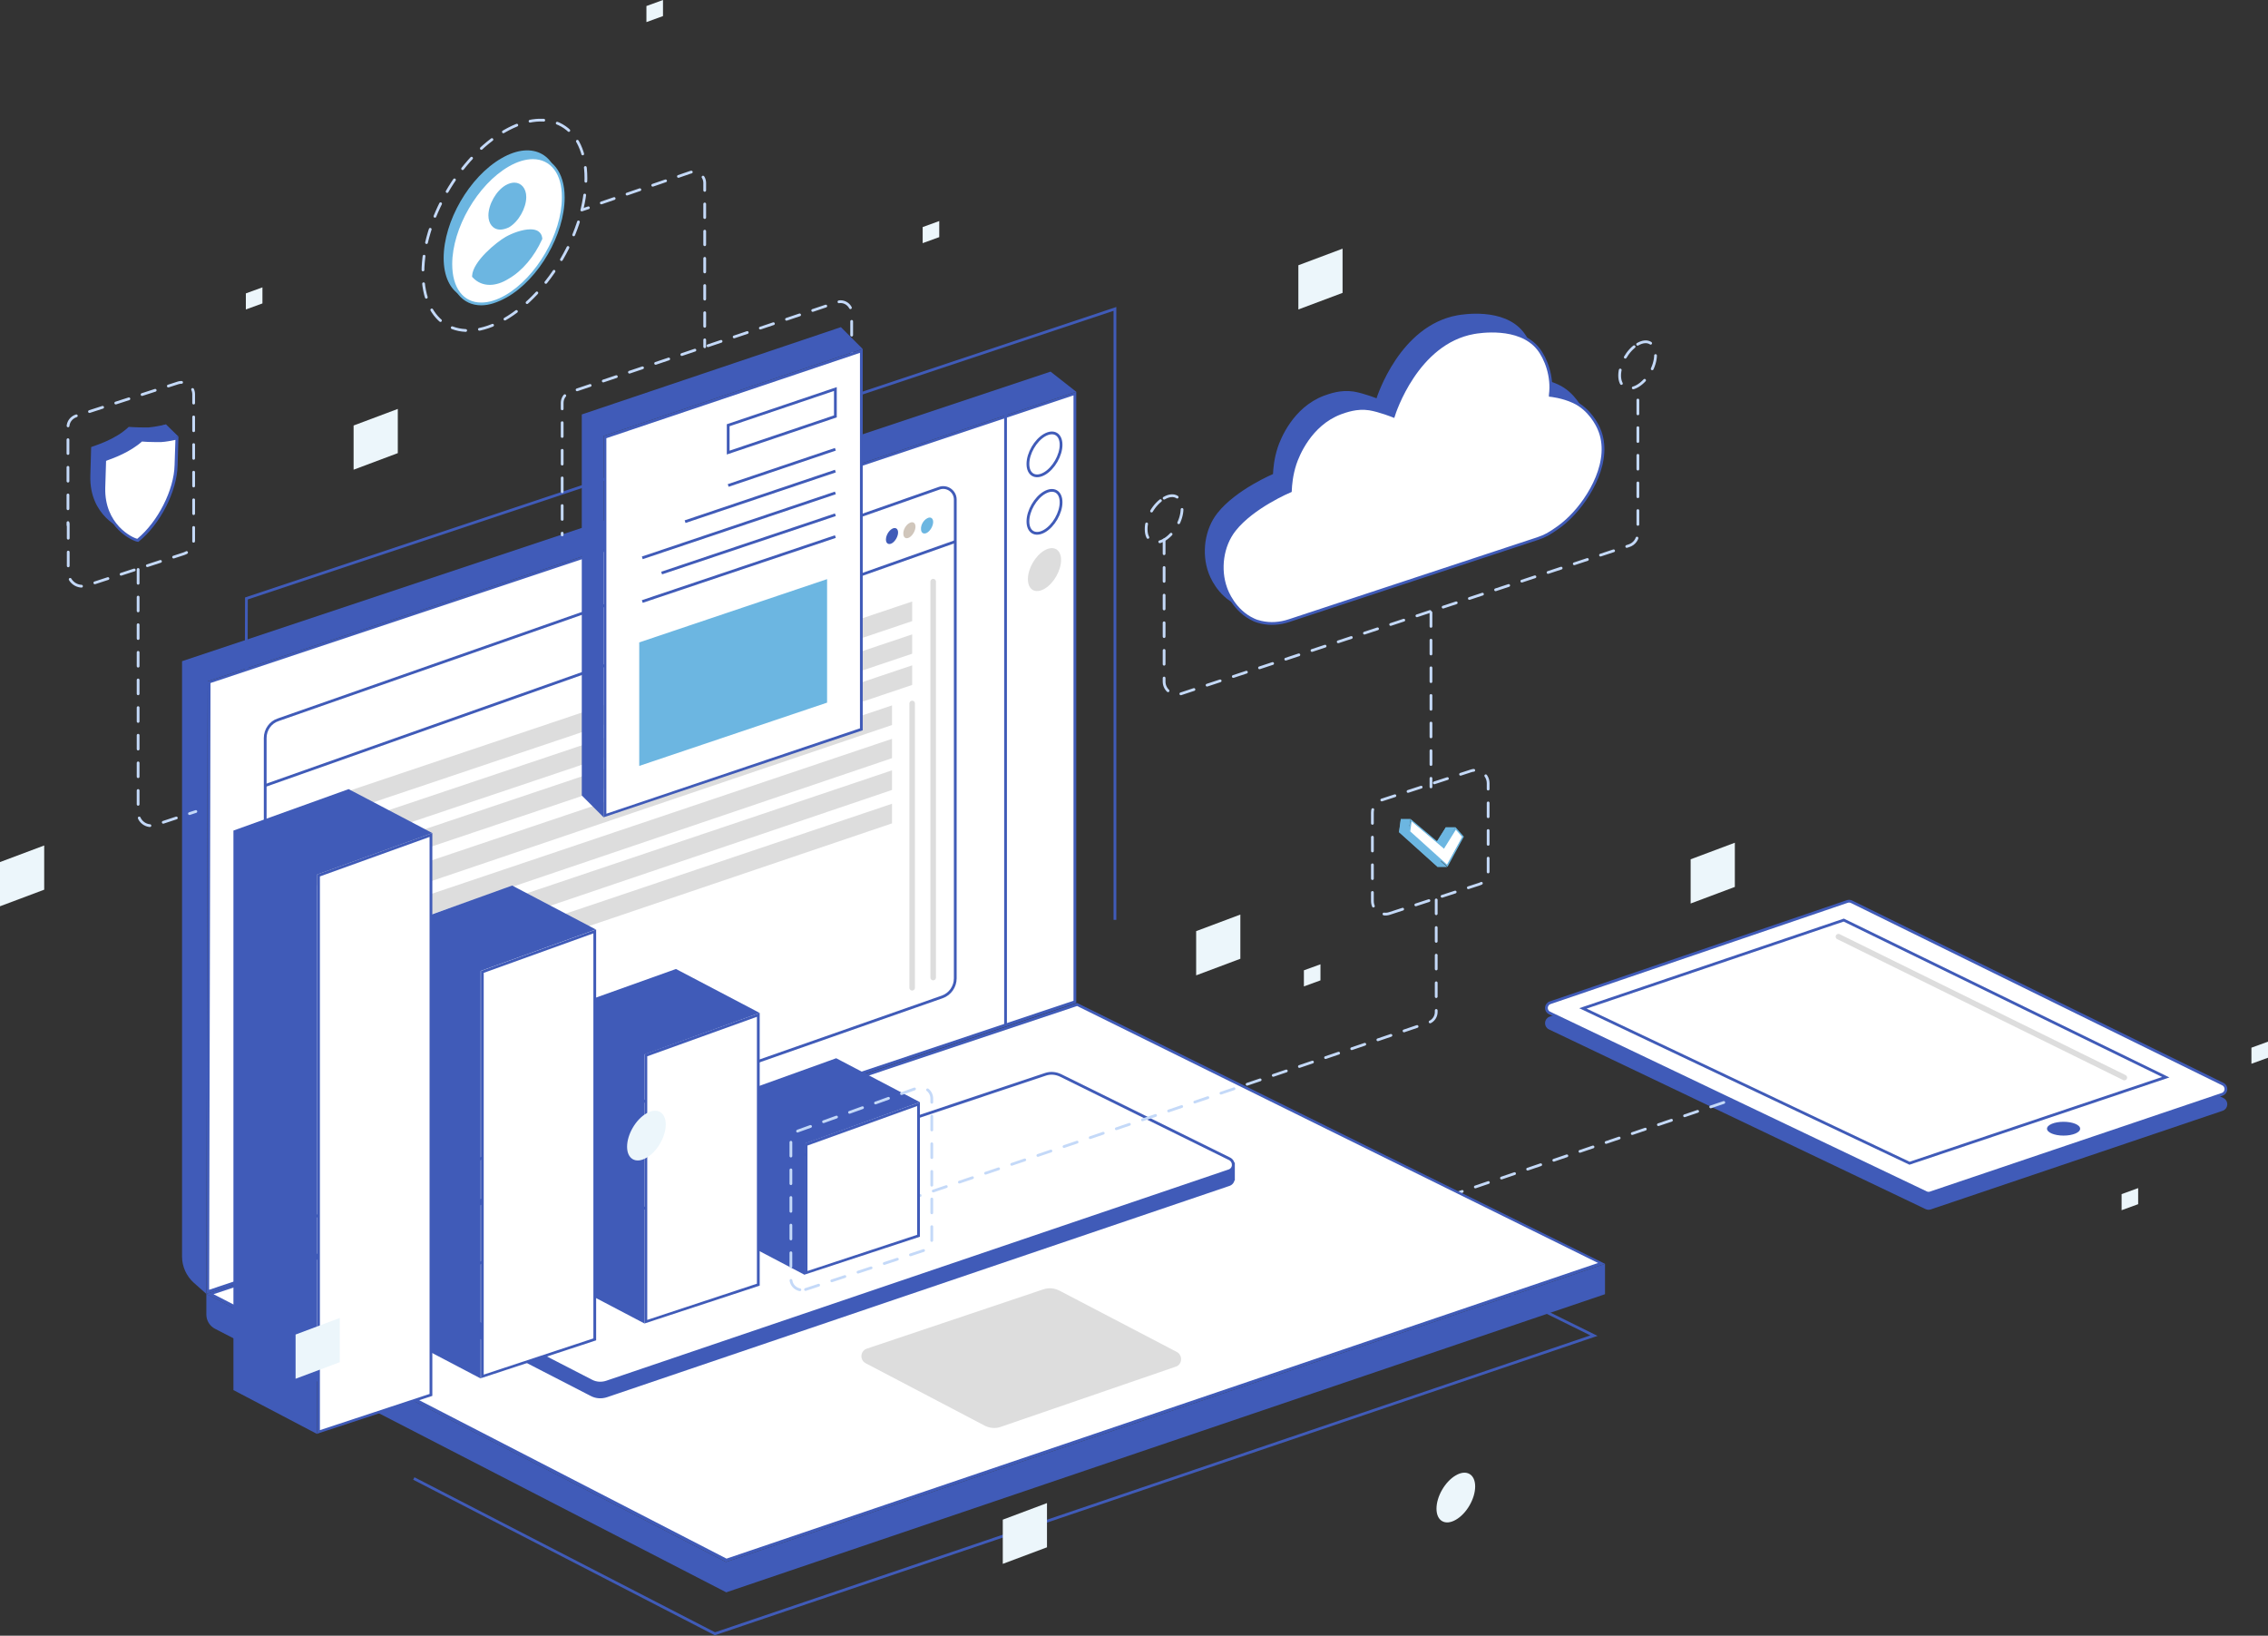 <svg width="821" height="592" viewBox="0 0 821 592" fill="none" xmlns="http://www.w3.org/2000/svg">
<rect x="0" y="0" width="821" height="592" fill="#333333" stroke="none"/>
<path d="M670.243 331.865L804.647 397.862C806.249 398.649 806.096 400.981 804.405 401.552L698.769 437.24C698.276 437.407 697.737 437.375 697.268 437.151L560.933 372.114C559.314 371.342 559.451 368.995 561.149 368.416L668.716 331.767C669.218 331.596 669.767 331.631 670.243 331.865Z" fill="#405BB8" stroke="#405BB8"/>
<path d="M670.243 326.365L804.647 392.362C806.249 393.149 806.096 395.481 804.405 396.052L698.769 431.74C698.276 431.907 697.737 431.875 697.268 431.651L560.933 366.614C559.314 365.842 559.451 363.495 561.149 362.916L668.716 326.267C669.218 326.096 669.767 326.131 670.243 326.365Z" fill="white" stroke="#405BB8"/>
<path d="M667.428 333L784 389.868L691.244 421L573 364.962L667.428 333Z" fill="white" stroke="#405BB8"/>
<ellipse rx="6" ry="2.5" transform="matrix(-1 0 0 1 747 408.5)" fill="#405BB8"/>
<path d="M624 399L450.5 458" stroke="#C4D9F8" stroke-linecap="round" stroke-dasharray="5 5"/>
<g clip-path="url(#clip0)">
<path d="M403.6 332.9V111.8L89.2 216.6L89.1 251.3" stroke="#405BB8"/>
<path d="M389.1 362.6V142.5L75.7 246.9L75.2 467.6L389.1 362.6Z" fill="white"/>
<path d="M388.6 143.1L76.2 247.2L75.7 466.8L388.6 362.2V143.1ZM389.6 141.8V363L74.7 468.3L75.2 246.6L389.6 141.8Z" fill="#405BB8"/>
<path d="M149.8 535.1L258.8 591.3L577 483.4L519.9 455.2" stroke="#405BB8"/>
<path d="M378.1 157.5C381.4 155.6 384.1 157.1 384.1 161C384.1 164.8 381.4 169.5 378.1 171.4C374.8 173.3 372.1 171.8 372.1 167.9C372.1 164.1 374.8 159.4 378.1 157.5Z" fill="white" stroke="#405BB8"/>
<path d="M378.1 178.3C381.4 176.4 384.1 177.9 384.1 181.8C384.1 185.6 381.4 190.3 378.1 192.2C374.8 194.1 372.1 192.6 372.1 188.7C372.1 184.9 374.8 180.2 378.1 178.3Z" fill="white" stroke="#405BB8"/>
<path d="M378.1 199.2C381.4 197.3 384.1 198.8 384.1 202.7C384.1 206.5 381.4 211.2 378.1 213.1C374.8 215 372.1 213.5 372.1 209.6C372.1 205.7 374.8 201.1 378.1 199.2Z" fill="#DDDDDD"/>
<path d="M592.8 124.6C596.4 122.5 599.3 124.2 599.3 128.4C599.3 132.6 596.4 137.6 592.8 139.7C589.2 141.8 586.3 140.1 586.3 135.9C586.3 131.8 589.2 126.7 592.8 124.6Z" stroke="#C4D9F8" stroke-linecap="round" stroke-dasharray="5 5"/>
<path d="M421.4 180.3C425 178.2 427.9 179.9 427.9 184.1C427.9 188.3 425 193.3 421.4 195.4C417.8 197.5 414.9 195.8 414.9 191.6C414.8 187.4 417.8 182.3 421.4 180.3Z" stroke="#C4D9F8" stroke-linecap="round" stroke-dasharray="5 5"/>
<path d="M364 150.1V371.3" stroke="#405BB8"/>
<path d="M96 267.1V440.5C96 443.5 99 445.6 101.8 444.6L341.1 360.8C343.9 359.8 345.8 357.1 345.8 354.1V180.8C345.8 177.8 342.8 175.7 340 176.7L100.7 260.5C97.9 261.4 96 264.1 96 267.1Z" fill="white" stroke="#405BB8"/>
<path d="M335.6 187.6C336.8 186.9 337.8 187.5 337.8 188.9C337.8 190.3 336.8 192.1 335.6 192.8C334.4 193.5 333.4 192.9 333.4 191.5C333.3 190 334.3 188.3 335.6 187.6Z" fill="#6CB6E1"/>
<path d="M329.2 189.3C330.4 188.6 331.4 189.2 331.4 190.6C331.4 192 330.4 193.8 329.2 194.5C328 195.2 327 194.6 327 193.2C326.9 191.8 327.9 190 329.2 189.3Z" fill="#D0C6BB"/>
<path d="M322.9 191.4C324.1 190.7 325.1 191.3 325.1 192.7C325.1 194.1 324.1 195.9 322.9 196.6C321.7 197.3 320.7 196.7 320.7 195.3C320.7 193.8 321.7 192.1 322.9 191.4Z" fill="#405BB8"/>
<path d="M345.8 196L96 284.3" stroke="#405BB8"/>
<path d="M579.7 457.3L389.9 363.6L75.9 468.4L262.9 564.8L579.7 457.3Z" fill="white"/>
<path d="M389.9 364.1L77.3 468.4L263 564.1L578.5 457.1L389.9 364.1ZM389.9 363L581 457.4L262.8 565.3L74.6 468.3L389.9 363Z" fill="#405BB8"/>
<path d="M151.8 466.3H156.2V471.5H151.8V466.3Z" fill="#405BB8" stroke="#405BB8"/>
<path d="M426 489.3L383.5 467.1C381.7 466.2 379.7 466 377.8 466.6L313.8 488.1C311.4 488.9 311.1 492.2 313.4 493.4L356.5 516C358.3 516.9 360.4 517.1 362.3 516.4L425.7 494.6C428 493.8 428.2 490.5 426 489.3Z" fill="#DDDDDD"/>
<path d="M445.1 424.4L383.9 394.2C382.2 393.4 380.3 393.2 378.5 393.8L153.4 468.9C151.3 469.6 151.1 472.4 153.1 473.4L214.1 504.8C215.8 505.7 217.8 505.8 219.6 505.2L444.7 428.8C446.9 428.2 447 425.4 445.1 424.4Z" fill="#405BB8" stroke="#405BB8"/>
<path d="M441.4 421.3H446.5V426.7H441.4V421.3Z" fill="#405BB8" stroke="#405BB8"/>
<path d="M445.1 419.4L383.9 389.2C382.2 388.4 380.3 388.2 378.5 388.8L153.4 463.9C151.3 464.6 151.1 467.4 153.1 468.4L214.1 499.8C215.8 500.7 217.8 500.8 219.6 500.2L444.7 423.8C446.9 423.2 447 420.4 445.1 419.4Z" fill="white" stroke="#405BB8"/>
<path d="M550.9 189.1L460.9 218.8C457.6 219.9 454.1 220.2 450.7 219.4C449.8 219.2 448.8 218.9 448 218.5C441 215.3 438.3 208.2 437.9 207C435.5 200.3 436.5 191.8 441.1 186C447.7 177.6 461.3 171.9 461.3 171.9C461.4 169.6 461.7 166.1 463 162.1C464 159.1 468.4 147.9 479.4 143.7C481.4 143 485.3 141.5 489.9 142.2C493.6 142.8 498.6 144.8 498.6 144.8C499 143.5 507.1 118.3 527.7 114.6C529.4 114.3 544.1 111.8 551 120.4C553.8 123.9 556.3 130.5 555.4 137.1C555.4 137.2 555.4 137.3 555.4 137.3C555.4 137.3 559.7 137.7 563.8 139.6C569.7 142.3 572.5 148.2 573 149.4C577.9 160.6 569.7 174.4 562.6 181.4C559.8 184.2 556.8 186.2 554.4 187.6C553.3 188.2 552.2 188.7 550.9 189.1Z" fill="#405BB8" stroke="#405BB8"/>
<path d="M556.7 194.9L466.7 224.6C463.4 225.7 459.9 226 456.5 225.2C455.6 225 454.6 224.7 453.8 224.3C446.8 221.1 444.1 214 443.7 212.8C441.3 206.1 442.3 197.6 446.9 191.8C453.5 183.4 467.1 177.7 467.1 177.7C467.2 175.4 467.5 171.9 468.8 167.9C469.8 164.9 474.2 153.7 485.2 149.5C487.2 148.8 491.1 147.3 495.7 148C499.4 148.6 504.4 150.6 504.4 150.6C504.8 149.3 512.9 124.1 533.5 120.4C535.2 120.1 549.9 117.6 556.8 126.2C559.6 129.7 562.1 136.3 561.2 142.9C561.2 143 561.2 143.1 561.2 143.1C561.2 143.1 565.5 143.5 569.6 145.4C575.5 148.1 578.3 154 578.8 155.2C583.7 166.4 575.5 180.2 568.4 187.2C565.6 190 562.6 192 560.2 193.4C559.1 194 557.9 194.5 556.7 194.9Z" fill="white" stroke="#405BB8"/>
<path d="M389.6 141.8L380.3 134.5L65.9 239.3V454.8C65.9 458.4 67.5 461.9 70.2 464.3L74.7 468.3L75.2 246.6L389.6 141.8Z" fill="#405BB8"/>
<path d="M74.7 468.3V475.8C74.7 477.9 75.9 479.9 77.8 480.9L262.9 576.3L581 468.4V457.4L262.8 565.3L74.7 468.3Z" fill="#405BB8"/>
<path d="M337.8 210.5V353.8" stroke="#DDDDDD" stroke-width="2" stroke-linecap="round"/>
<path d="M330.2 254.6V357.5" stroke="#DDDDDD" stroke-width="2" stroke-linecap="round"/>
<path d="M105.3 300.4L330.2 224.8V217.7L105.3 293.3V300.4Z" fill="#DDDDDD"/>
<path d="M105.3 312.2L330.2 236.6V229.6L105.3 305.1V312.2Z" fill="#DDDDDD"/>
<path d="M105.3 323.5L330.2 247.9V240.8L105.3 316.4V323.5Z" fill="#DDDDDD"/>
<path d="M138.1 325L322.9 262.4V255.3L138.1 317.5V325Z" fill="#DDDDDD"/>
<path d="M138.1 337L322.9 274.4V267.4L138.1 329.6V337Z" fill="#DDDDDD"/>
<path d="M138.1 348.5L322.9 285.9V278.8L138.1 341V348.5Z" fill="#DDDDDD"/>
<path d="M138.1 360.6L322.9 298V290.9L138.1 353.1V360.6Z" fill="#DDDDDD"/>
<path d="M255.1 125.5V123" stroke="#C4D9F8" stroke-linecap="round"/>
<path d="M255.1 118.1V66.2C255.1 63.5 252.4 61.5 249.8 62.4L215.2 74.3" stroke="#C4D9F8" stroke-linecap="round" stroke-dasharray="4.92 4.92"/>
<path d="M213 75.2L210.599 76" stroke="#C4D9F8" stroke-linecap="round"/>
<path d="M182.6 47.5C198.9 38.1 212.1 45.7 212.1 64.5C212.1 83.3 198.9 106.2 182.6 115.6C166.3 125 153.1 117.4 153.1 98.6C153.1 79.8 166.3 56.9 182.6 47.5Z" stroke="#C4D9F8" stroke-linecap="round" stroke-dasharray="5 5"/>
<path d="M181.5 57.3C193 50.6 202.4 56 202.4 69.3C202.4 82.6 193.1 98.8 181.5 105.4C170 112.1 160.6 106.7 160.6 93.4C160.6 80.1 169.9 64 181.5 57.3Z" fill="#6CB6E1"/>
<path d="M174.3 110C177.1 110 180.2 109.1 183.4 107.2C194.7 100.7 204 84.6 204 71.5C204 62.6 199.8 57.1 193 57.1C190.2 57.1 187.1 58 183.9 59.9C172.5 66.5 163.3 82.5 163.3 95.6C163.3 100 164.4 103.7 166.4 106.3C168.3 108.7 171 110 174.3 110ZM192 83.5C195.1 83.5 195.7 85.3 195.8 86.3V86.4L195.7 86.5C192.9 92.6 188.6 97.8 183.8 100.5C181.5 101.8 179.3 102.5 177.2 102.5C174.9 102.5 173 101.7 171.5 100.1L171.4 99.9V99.7C171.7 94.7 179.9 88 183.3 86C185.6 84.9 189.2 83.5 192 83.5ZM186.2 66.5C188.5 66.5 190 68.3 190 71.2C190 75.1 187.3 79.8 183.9 81.7C182.9 82.3 182 82.5 181.1 82.5C178.8 82.5 177.3 80.7 177.3 77.9C177.3 74 180 69.3 183.4 67.4C184.4 66.8 185.3 66.5 186.2 66.5Z" fill="white"/>
<path d="M192.9 57.6C190.2 57.6 187.2 58.5 184.1 60.3C172.9 66.8 163.7 82.6 163.7 95.6C163.7 104.2 167.7 109.5 174.2 109.5C176.9 109.5 179.9 108.6 183 106.8C194.2 100.3 203.4 84.5 203.4 71.5C203.5 63 199.4 57.6 192.9 57.6ZM181.1 83.1C178.5 83.1 176.8 81 176.8 78C176.8 74 179.6 69 183.1 67C184.2 66.4 185.2 66.1 186.2 66.1C188.7 66.1 190.5 68.2 190.5 71.3C190.5 75.3 187.7 80.3 184.2 82.3C183.1 82.8 182 83.1 181.1 83.1ZM177.3 103.1C174.9 103.1 172.8 102.2 171.2 100.5L170.9 100.2V99.8C171.2 94.6 179.6 87.7 183.1 85.7C185.4 84.4 189.1 83 192 83C195.7 83 196.2 85.3 196.3 86.3V86.5L196.2 86.7C193.4 92.9 189 98.1 184.1 100.9C181.7 102.4 179.4 103.1 177.3 103.1ZM192.9 56.6C199.7 56.6 204.4 62.1 204.4 71.5C204.4 84.8 195.1 101 183.5 107.6C180.1 109.5 177 110.5 174.2 110.5C167.4 110.5 162.7 105 162.7 95.6C162.7 82.3 172 66.1 183.6 59.5C187 57.5 190.1 56.6 192.9 56.6ZM181.1 82.1C181.9 82.1 182.7 81.9 183.7 81.3C186.9 79.5 189.5 74.9 189.5 71.2C189.5 68.6 188.2 67 186.2 67C185.4 67 184.5 67.3 183.6 67.8C180.4 69.7 177.8 74.2 177.8 77.9C177.8 80.5 179.1 82.1 181.1 82.1ZM177.3 102.1C179.2 102.1 181.4 101.5 183.6 100.2C188.4 97.4 192.7 92.2 195.3 86.4C195.2 84.7 193.8 84 192 84C189.4 84 185.8 85.3 183.6 86.6C179.8 88.8 172.2 95.4 171.9 99.8C173.3 101.3 175.1 102.1 177.3 102.1Z" fill="#6CB6E1"/>
<path d="M308.3 141.3V113.2C308.3 110.5 305.6 108.5 303 109.4L206.2 142C204.6 142.5 203.5 144.1 203.5 145.8V193.6" stroke="#C4D9F8" stroke-linecap="round" stroke-dasharray="5 5"/>
<path d="M311.8 263.9V127L219 158.2V295.1L311.8 263.9Z" fill="white"/>
<path d="M311.3 127.7L219.5 158.6V294.5L311.3 263.6V127.7ZM312.3 126.3V264.3L218.5 295.8V157.8L312.3 126.3Z" fill="#405BB8"/>
<path d="M231.4 277.2L299.4 254.3V209.6L231.4 232.5V277.2Z" fill="#6CB6E1"/>
<path d="M263.6 163.8L302.4 150.7V140.8L263.6 153.9V163.8Z" fill="white" stroke="#405BB8"/>
<path d="M302.4 162.6L263.6 175.7" stroke="#405BB8"/>
<path d="M302.4 170.5L248 188.8" stroke="#405BB8"/>
<path d="M302.4 178.4L232.5 201.9" stroke="#405BB8"/>
<path d="M302.4 186.3L239.5 207.4" stroke="#405BB8"/>
<path d="M302.4 194.2L232.5 217.7" stroke="#405BB8"/>
<path d="M312.3 126.3L304.4 118.4L210.6 150V287.9L218.5 295.8V157.8L312.3 126.3Z" fill="#405BB8"/>
<path d="M421.4 195.4V246.7C421.4 249.8 424.5 252.1 427.5 251.1L589.7 197.5C591.6 196.9 592.9 195.1 592.9 193.1V140.6" stroke="#C4D9F8" stroke-linecap="round" stroke-dasharray="5 5"/>
<path d="M50 206.1V294.2C50 297.3 53.1 299.6 56.1 298.6L70.9 293.7" stroke="#C4D9F8" stroke-linecap="round" stroke-dasharray="5 5"/>
<path d="M503 330.6L535.5 320C537.4 319.4 538.7 317.6 538.7 315.5V283.5C538.7 280.3 535.6 278 532.5 279L500 289.6C498.1 290.2 496.8 292 496.8 294.1V326.1C496.8 329.4 500 331.6 503 330.6Z" stroke="#C4D9F8" stroke-linecap="round" stroke-dasharray="5 5"/>
<path d="M24.7 189.8V207.1C24.7 210.6 28.1 213 31.4 211.9L66.6 200.4C68.7 199.7 70.1 197.8 70.1 195.6V179.9V142.7C70.1 139.8 67.2 137.7 64.4 138.6L27.6 150.5C25.8 151.1 24.6 152.7 24.6 154.6V189.8H24.7Z" stroke="#C4D9F8" stroke-linecap="round" stroke-dasharray="5 5"/>
<path d="M518 221.7V284.8" stroke="#C4D9F8" stroke-linecap="round" stroke-dasharray="5 5"/>
<path d="M526 299.9H523.6L519.8 306.1L522.4 306.6L526 299.9Z" fill="#6CB6E1"/>
<path d="M523.9 300.4L520.6 305.7L522.1 306L525.2 300.4H523.9ZM523.4 299.4H526.9L522.7 307.2L519 306.4L523.4 299.4Z" fill="#6CB6E1"/>
<path d="M525.7 302.9L523.4 300.2L519.1 307.2L507.5 297.3L507 300.9L520.2 312.9L525.7 302.9Z" fill="#6CB6E1"/>
<path d="M507.8 298.3L507.4 300.8L520 312.2L525 303L523.4 301.1L519.8 307L519.2 308L518.3 307.3L507.8 298.3ZM507.1 296.4L519 306.4L523.4 299.4L526.4 302.8L520.5 313.7L506.5 301.1L507.1 296.4Z" fill="#6CB6E1"/>
<path d="M529.5 302.8L526.9 299.8L522.6 306.8L510.8 296.9L510.2 301L523.8 313.3L529.5 302.8Z" fill="white"/>
<path d="M511 297.3L510.5 300.9L523.8 312.9L529.3 302.9L527 300.3L523 306.7L522.7 307.2L522.3 306.8L511 297.3ZM510.6 296.4L522.5 306.4L526.9 299.4L529.9 302.8L524 313.7L510 301.1L510.6 296.4Z" fill="#6CB6E1"/>
<path d="M522.6 313.2L509.4 301.3L510.1 296.9H507.5L507 300.9L520.6 313.2H522.6Z" fill="#6CB6E1"/>
<path d="M508 297.4L507.5 300.8L520.8 312.8H521.3L509.3 302L508.9 301.6L509 301L509.5 297.4H508ZM507.1 296.4H510.6L509.9 301.2L523.9 313.8H520.4L506.4 301.2L507.1 296.4Z" fill="#6CB6E1"/>
<path d="M519.9 325.7V366.3C519.9 367.9 518.9 369.4 517.4 370L333 432.7" stroke="#C4D9F8" stroke-linecap="round" stroke-dasharray="5 5"/>
<path d="M332.5 447.3V399.6L291.9 414.2V460.7L332.5 447.3Z" fill="white"/>
<path d="M332 400.3L292.3 414.6V460L332 446.9V400.3ZM333 398.9V447.6L291.3 461.3V413.8L333 398.9Z" fill="#405BB8"/>
<path d="M290.9 413.5L331.8 398.8L302.7 383.5L261.5 398.3V445.2L290.9 460.5V413.5Z" fill="#405BB8"/>
<path d="M302.6 384.1L262 398.7V444.9L290.3 459.8V414V413.3L291 413.1L330.5 398.9L302.6 384.1ZM302.7 383L333 398.9L291.3 413.9V461.4L261 445.5V398L302.7 383Z" fill="#405BB8"/>
<path d="M274.5 464.9V367.3L233.9 381.9V478.4L274.5 464.9Z" fill="white"/>
<path d="M274 368L234.3 382.3V477.7L274 464.6V368ZM275 366.6V465.3L233.3 479V381.5L275 366.6Z" fill="#405BB8"/>
<path d="M232.9 381.2L273.8 366.5L244.7 351.2L203.5 366V462.8L232.9 478.2V381.2Z" fill="#405BB8"/>
<path d="M244.6 351.7L204 366.3V462.5L232.3 477.4V381.6V380.9L233 380.7L272.5 366.5L244.6 351.7ZM244.7 350.7L275 366.6L233.3 381.6V479L203 463.1V365.6L244.7 350.7Z" fill="#405BB8"/>
<path d="M215.3 484.8V337.1L174.6 351.8V498.2L215.3 484.8Z" fill="white"/>
<path d="M214.8 337.8L175.1 352.1V497.5L214.8 484.4V337.8ZM215.8 336.4V485.1L174.1 498.8V351.4L215.8 336.4Z" fill="#405BB8"/>
<path d="M173.599 351.1L214.5 336.3L185.4 321.1L144.299 335.9V482.7L173.599 498.1V351.1Z" fill="#405BB8"/>
<path d="M185.4 321.6L144.8 336.2V482.4L173.1 497.3V351.4V350.7L173.8 350.5L213.3 336.3L185.4 321.6ZM185.4 320.5L215.7 336.4L174 351.4V498.9L143.7 483V335.5L185.4 320.5Z" fill="#405BB8"/>
<path d="M156 504.9V302.2L115.3 316.9V518.3L156 504.9Z" fill="white"/>
<path d="M155.5 302.9L115.8 317.2V517.6L155.5 504.5V302.9ZM156.5 301.5V505.2L114.8 518.9V316.5L156.5 301.5Z" fill="#405BB8"/>
<path d="M114.3 316.2L155.3 301.4L126.1 286.1L85 301V502.8L114.3 518.2V316.2Z" fill="#405BB8"/>
<path d="M126.1 286.7L85.5 301.3V502.5L113.8 517.4V316.5V315.8L114.5 315.6L154 301.3L126.1 286.7ZM126.2 285.6L156.5 301.5L114.8 316.5V519L84.5 503.1V300.6L126.2 285.6Z" fill="#405BB8"/>
<path d="M291.6 466.7L334.6 452.5C336.2 452 337.3 450.4 337.3 448.7V397.6C337.3 394.8 334.6 392.9 331.9 393.8L288.9 409.3C287.3 409.9 286.3 411.4 286.3 413.1V462.9C286.3 465.6 289 467.5 291.6 466.7Z" stroke="#C4D9F8" stroke-linecap="round" stroke-dasharray="5 5"/>
<path d="M45.5 191.3C53.2 185 59.1 173.3 59.4 164L59.7 154.2C58.5 154.5 55.9 155 53.9 155.2C53.4 155.2 52.8 155.2 52.2 155.2C50.1 155.2 47.7 155 46.9 155C42.7 158.9 36.9 161 34.4 161.9C34.1 162 33.8 162.1 33.6 162.2L33.3 172.3C33.1 179.6 36.1 184.3 38.7 186.9C41.6 190 44.7 191.2 45.5 191.3Z" fill="#405BB8"/>
<path d="M59.1 154.9C57.8 155.2 55.6 155.6 53.9 155.7C53.4 155.7 52.8 155.7 52.1 155.7C50.1 155.7 47.9 155.6 47 155.5C42.7 159.3 37 161.4 34.5 162.3C34.3 162.4 34.2 162.4 34 162.5L33.7 172.3C33.4 185.4 43.4 190.3 45.3 190.7C52.8 184.5 58.6 173 58.8 164L59.1 154.9ZM60.1 153.6L59.8 164C59.6 173.4 53.5 185.4 45.6 191.7H45.5C44 191.7 32.3 186.7 32.7 172.2L33 161.8C34.2 161.3 41.7 159.2 46.6 154.5C46.6 154.5 49.5 154.7 52.1 154.7C52.7 154.7 53.3 154.7 53.8 154.7C56.4 154.5 60.1 153.6 60.1 153.6Z" fill="#405BB8"/>
<path d="M49.9 195.6C57.6 189.3 63.5 177.6 63.8 168.3L64.1 158.5C62.9 158.8 60.3 159.3 58.3 159.5C57.8 159.5 57.2 159.5 56.6 159.5C54.5 159.5 52.1 159.3 51.3 159.3C47.1 163.2 41.3 165.3 38.8 166.2C38.5 166.3 38.2 166.4 38 166.5L37.7 176.6C37.5 183.9 40.5 188.6 43.1 191.2C46.1 194.4 49.2 195.5 49.9 195.6Z" fill="white"/>
<path d="M63.5 159.2C62.2 159.5 60 159.9 58.3 160C57.8 160 57.2 160 56.5 160C54.5 160 52.3 159.9 51.4 159.8C47.1 163.6 41.4 165.7 38.9 166.6C38.7 166.7 38.6 166.7 38.4 166.8L38.1 176.6C37.8 189.7 47.8 194.6 49.7 195C57.2 188.8 63 177.3 63.2 168.3L63.5 159.2ZM64.6 158L64.3 168.4C64.1 177.8 58 189.8 50.1 196.1H50C48.5 196.1 36.8 191.1 37.2 176.6L37.5 166.2C38.7 165.7 46.2 163.6 51.1 158.9C51.1 158.9 54 159.1 56.6 159.1C57.2 159.1 57.8 159.1 58.3 159.1C60.9 158.9 64.6 158 64.6 158Z" fill="#405BB8"/>
<path d="M63.6 157.7L60 154.2L54.7 155.8L58.4 159.2L63.6 157.7Z" fill="#405BB8"/>
<path d="M59.8 154.7L55.7 156L58.5 158.6L62.6 157.4L59.8 154.7ZM60.1 153.6L64.6 158L58.3 159.8L53.8 155.6L60.1 153.6Z" fill="#405BB8"/>
<path d="M144 148L128 154V170L144 164V148Z" fill="#ECF6FB"/>
<path d="M95 104L89 106.182V112L95 109.818V104Z" fill="#ECF6FB"/>
<path d="M449 331L433 337V353L449 347V331Z" fill="#ECF6FB"/>
<path d="M123 477L107 483V499L123 493V477Z" fill="#ECF6FB"/>
<path d="M379 544L363 550V566L379 560V544Z" fill="#ECF6FB"/>
<path d="M486 90L470 96V112L486 106V90Z" fill="#ECF6FB"/>
<path d="M628 305L612 311V327L628 321V305Z" fill="#ECF6FB"/>
<path d="M234 402.962C237.852 400.723 241 402.528 241 406.973C241 411.418 237.885 416.832 234 419.038C230.148 421.277 227 419.472 227 415.027C227 410.582 230.115 405.201 234 402.962Z" fill="#ECF6FB"/>
<path d="M527 533.962C530.852 531.723 534 533.528 534 537.973C534 542.418 530.885 547.832 527 550.038C523.148 552.277 520 550.472 520 546.027C520 541.582 523.115 536.201 527 533.962Z" fill="#ECF6FB"/>
<path d="M340 80L334 82.182V88L340 85.818V80Z" fill="#ECF6FB"/>
<path d="M478 349L472 351.182V357L478 354.818V349Z" fill="#ECF6FB"/>
</g>
<path d="M774 430L768 432.182V438L774 435.818V430Z" fill="#ECF6FB"/>
<path d="M821 377L815 379.182V385L821 382.818V377Z" fill="#ECF6FB"/>
<path d="M240 0L234 2.182V8L240 5.818V0Z" fill="#ECF6FB"/>
<path d="M16 306L0 312V328L16 322V306Z" fill="#ECF6FB"/>
<path d="M769 390L665.5 339" stroke="#DDDDDD" stroke-width="2" stroke-linecap="round"/>
<defs>
<clipPath id="clip0">
<rect width="614" height="549" fill="white" transform="matrix(-1 0 0 1 638 43)"/>
</clipPath>
</defs>
</svg>
